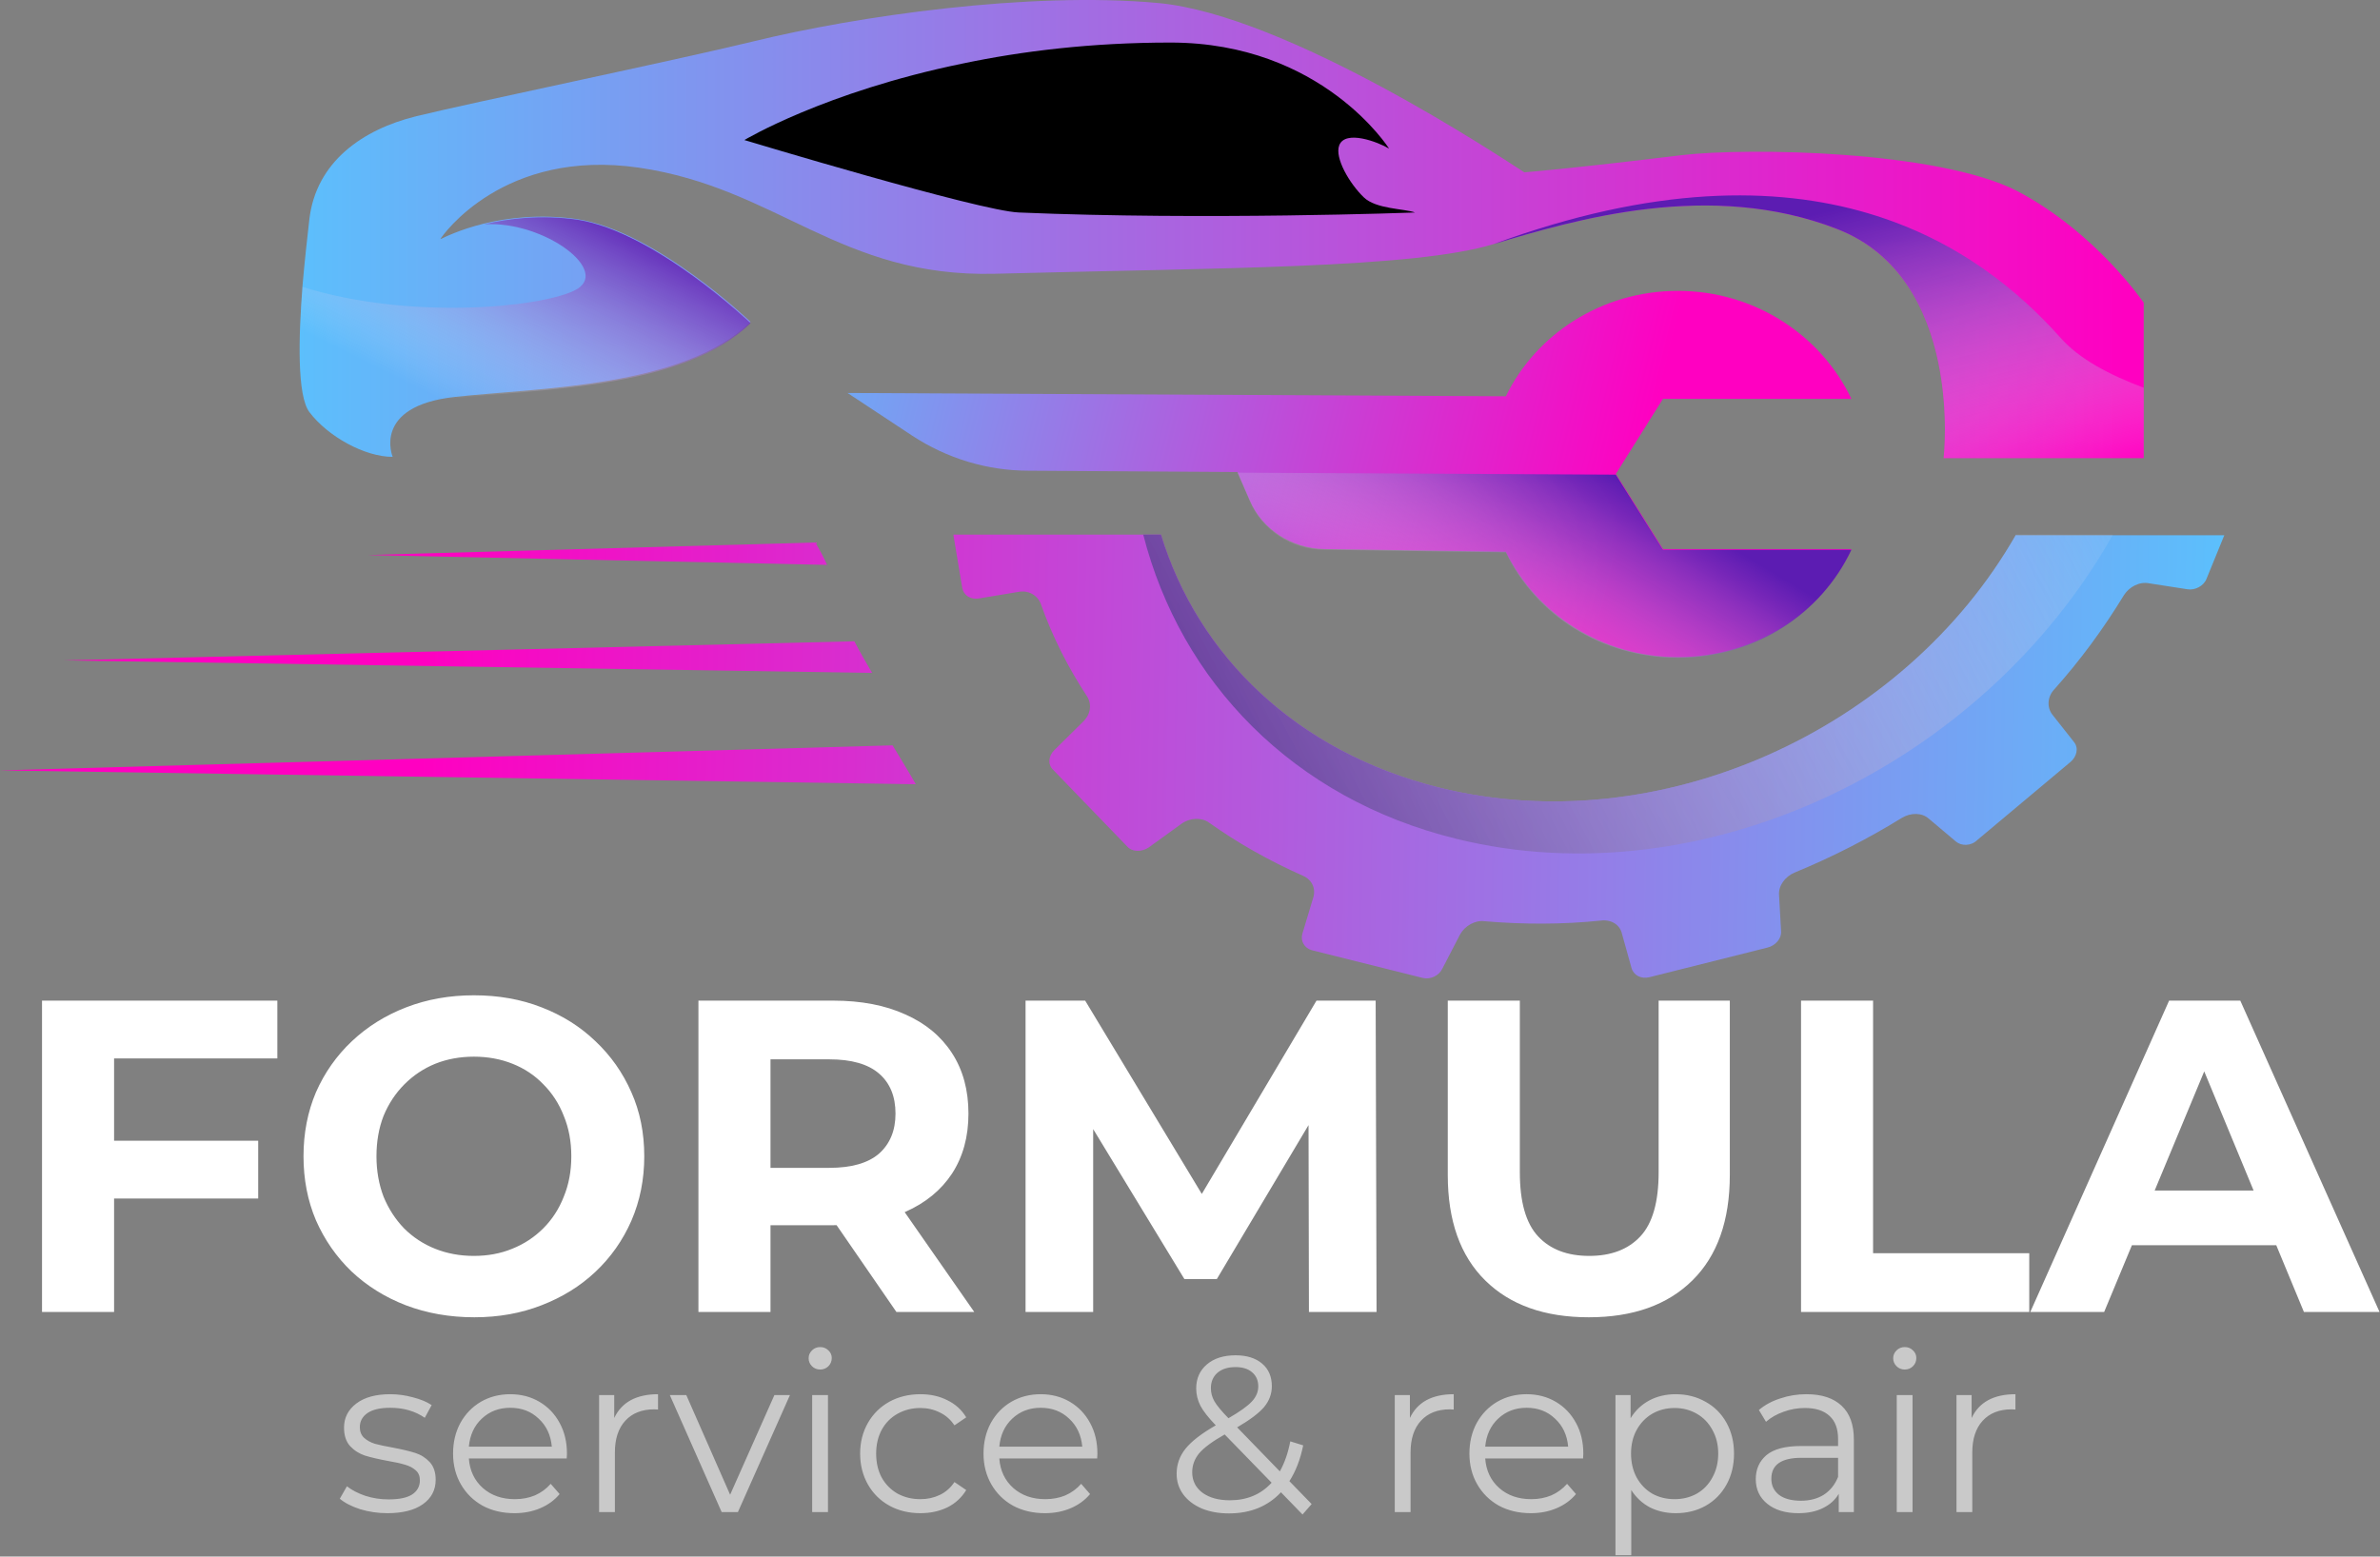 <svg width="107" height="70" viewBox="0 0 107 70" fill="none" xmlns="http://www.w3.org/2000/svg">
<rect x="0" y="0" width="107" height="70" fill="#808080" stroke="none"/>
<path d="M90.635 24.041C85.6 32.869 74.547 37.875 64.691 35.416C58.305 33.817 53.853 29.492 52.195 24.041H42.861L43.261 26.441C43.322 26.767 43.629 26.974 43.998 26.915L45.778 26.619C46.239 26.53 46.638 26.767 46.791 27.152C47.313 28.633 48.02 30.025 48.879 31.328C49.094 31.684 49.033 32.128 48.695 32.454L47.406 33.728C47.129 33.995 47.099 34.38 47.344 34.617L50.691 38.082C50.906 38.319 51.336 38.319 51.643 38.112L53.116 37.046C53.485 36.779 54.007 36.749 54.344 36.986C55.634 37.905 57.046 38.705 58.581 39.386C58.981 39.563 59.165 39.949 59.042 40.363L58.551 41.992C58.459 42.318 58.643 42.644 58.981 42.733L63.955 43.977C64.292 44.066 64.691 43.888 64.845 43.562L65.643 42.022C65.858 41.637 66.319 41.37 66.749 41.43C68.499 41.578 70.249 41.578 71.968 41.4C72.429 41.341 72.828 41.578 72.92 41.992L73.35 43.533C73.442 43.859 73.779 44.036 74.148 43.948L79.46 42.615C79.828 42.526 80.104 42.2 80.074 41.874L79.982 40.245C79.951 39.83 80.258 39.415 80.688 39.238C82.346 38.556 83.973 37.727 85.508 36.779C85.907 36.542 86.398 36.542 86.706 36.809L87.934 37.845C88.179 38.053 88.609 38.053 88.885 37.786L93.092 34.261C93.368 34.024 93.46 33.639 93.245 33.373L92.263 32.128C92.017 31.802 92.048 31.329 92.355 31.003C93.522 29.699 94.566 28.277 95.487 26.767C95.732 26.382 96.193 26.145 96.623 26.233L98.342 26.5C98.68 26.559 99.079 26.352 99.202 26.026L100 24.071H90.635V24.041Z" fill="url(#paint0_linear_112_674)"/>
<path d="M90.635 24.041C85.6 32.869 74.547 37.875 64.691 35.416C58.305 33.817 53.853 29.492 52.195 24.041H51.397C53.086 30.647 58.121 35.92 65.49 37.727C76.573 40.452 89.131 34.439 94.995 24.041H90.635Z" fill="url(#paint1_linear_112_674)"/>
<path d="M83.236 17.939H74.762L72.644 21.316L74.762 24.693H83.236C81.885 27.566 78.907 29.551 75.438 29.551C72.029 29.551 69.082 27.625 67.7 24.811L59.533 24.693C58.06 24.663 56.739 23.804 56.187 22.501L55.634 21.227L46.239 21.168C44.366 21.168 42.554 20.605 41.019 19.598L38.102 17.672L67.7 17.821C69.051 15.036 71.999 13.081 75.438 13.081C78.907 13.081 81.885 15.095 83.236 17.939Z" fill="url(#paint2_linear_112_674)"/>
<path d="M72.644 21.346L55.634 21.257L56.187 22.531C56.739 23.834 58.06 24.723 59.533 24.723L67.7 24.841C69.051 27.655 71.999 29.581 75.438 29.581C78.907 29.581 81.885 27.596 83.236 24.723H74.762L72.644 21.346Z" fill="url(#paint3_linear_112_674)"/>
<path d="M40.129 33.52L0 34.646L41.173 35.268C40.835 34.676 40.467 34.083 40.129 33.52Z" fill="url(#paint4_linear_112_674)"/>
<path d="M38.41 28.84L2.886 29.699L39.208 30.262C38.932 29.788 38.655 29.314 38.41 28.84Z" fill="url(#paint5_linear_112_674)"/>
<path d="M36.66 24.397L16.549 24.96L37.181 25.404C37.028 25.049 36.844 24.723 36.66 24.397Z" fill="url(#paint6_linear_112_674)"/>
<path d="M96.377 13.614V20.605H87.381C87.381 20.605 88.333 12.518 82.591 10.297C76.881 8.075 70.801 9.882 67.148 10.978C63.525 12.074 54.897 12.044 44.734 12.311C37.765 12.489 34.971 8.46 28.738 7.542C22.628 6.653 19.896 10.593 19.803 10.741C19.803 10.741 19.803 10.741 19.834 10.741C19.957 10.682 20.663 10.326 21.738 10.06C22.812 9.793 24.286 9.616 25.944 9.852C29.475 10.386 33.743 14.473 33.743 14.473C30.734 17.436 24.194 17.436 20.448 17.851C16.703 18.265 17.654 20.546 17.654 20.546C16.395 20.546 14.738 19.628 13.909 18.532C13.356 17.791 13.417 15.214 13.601 12.844C13.694 11.748 13.816 10.682 13.909 9.852C14.216 7.275 16.303 5.824 18.698 5.231C21.093 4.639 30.243 2.743 33.896 1.855C38.502 0.729 46.27 -0.397 52.072 0.136C57.875 0.67 67.516 7.098 68.529 7.749C68.529 7.749 70.494 7.601 75.591 6.979C78.6 6.624 87.105 6.772 90.666 8.579C94.228 10.445 96.377 13.614 96.377 13.614Z" fill="url(#paint7_linear_112_674)"/>
<path d="M33.466 6.298C33.466 6.298 37.059 4.135 43.261 2.861C45.932 2.299 49.064 1.914 52.625 1.914C59.441 1.914 62.45 6.683 62.45 6.683C61.959 6.387 60.485 5.824 60.209 6.535C59.994 7.097 60.669 8.253 61.314 8.875C61.867 9.408 63.126 9.378 63.617 9.556C63.617 9.556 54.16 9.912 45.809 9.556C44.059 9.497 33.466 6.298 33.466 6.298Z" fill="black"/>
<path d="M33.743 14.533C30.734 17.495 24.194 17.495 20.448 17.91C16.703 18.325 17.654 20.605 17.654 20.605C16.395 20.605 14.738 19.687 13.909 18.591C13.356 17.851 13.417 15.274 13.601 12.904C18.36 14.385 24.133 13.852 25.791 13.082C27.602 12.252 24.47 9.912 21.768 10.09C22.843 9.823 24.317 9.645 25.975 9.882C29.475 10.445 33.743 14.533 33.743 14.533Z" fill="url(#paint8_linear_112_674)"/>
<path d="M96.377 17.436V20.605H87.381C87.381 20.605 88.333 12.519 82.591 10.297C76.881 8.075 70.801 9.882 67.148 10.978C81.578 5.676 89.039 11.156 92.631 15.185C93.491 16.162 94.873 16.873 96.377 17.436Z" fill="url(#paint9_linear_112_674)"/>
<path d="M4.889 51.3H11.608V53.9H4.889V51.3ZM5.129 59H1.889V45H12.469V47.6H5.129V59ZM21.325 59.24C20.219 59.24 19.192 59.06 18.245 58.7C17.312 58.34 16.499 57.833 15.805 57.18C15.125 56.527 14.592 55.76 14.205 54.88C13.832 54 13.645 53.04 13.645 52C13.645 50.96 13.832 50 14.205 49.12C14.592 48.24 15.132 47.473 15.825 46.82C16.519 46.167 17.332 45.66 18.265 45.3C19.199 44.94 20.212 44.76 21.305 44.76C22.412 44.76 23.425 44.94 24.345 45.3C25.279 45.66 26.085 46.167 26.765 46.82C27.459 47.473 27.999 48.24 28.385 49.12C28.772 49.987 28.965 50.947 28.965 52C28.965 53.04 28.772 54.007 28.385 54.9C27.999 55.78 27.459 56.547 26.765 57.2C26.085 57.84 25.279 58.34 24.345 58.7C23.425 59.06 22.419 59.24 21.325 59.24ZM21.305 56.48C21.932 56.48 22.505 56.373 23.025 56.16C23.559 55.947 24.025 55.64 24.425 55.24C24.825 54.84 25.132 54.367 25.345 53.82C25.572 53.273 25.685 52.667 25.685 52C25.685 51.333 25.572 50.727 25.345 50.18C25.132 49.633 24.825 49.16 24.425 48.76C24.039 48.36 23.579 48.053 23.045 47.84C22.512 47.627 21.932 47.52 21.305 47.52C20.679 47.52 20.099 47.627 19.565 47.84C19.045 48.053 18.585 48.36 18.185 48.76C17.785 49.16 17.472 49.633 17.245 50.18C17.032 50.727 16.925 51.333 16.925 52C16.925 52.653 17.032 53.26 17.245 53.82C17.472 54.367 17.779 54.84 18.165 55.24C18.565 55.64 19.032 55.947 19.565 56.16C20.099 56.373 20.679 56.48 21.305 56.48ZM31.4 59V45H37.46C38.714 45 39.794 45.207 40.7 45.62C41.607 46.02 42.307 46.6 42.8 47.36C43.294 48.12 43.54 49.027 43.54 50.08C43.54 51.12 43.294 52.02 42.8 52.78C42.307 53.527 41.607 54.1 40.7 54.5C39.794 54.9 38.714 55.1 37.46 55.1H33.2L34.64 53.68V59H31.4ZM40.3 59L36.8 53.92H40.26L43.8 59H40.3ZM34.64 54.04L33.2 52.52H37.28C38.28 52.52 39.027 52.307 39.52 51.88C40.014 51.44 40.26 50.84 40.26 50.08C40.26 49.307 40.014 48.707 39.52 48.28C39.027 47.853 38.28 47.64 37.28 47.64H33.2L34.64 46.1V54.04ZM46.107 59V45H48.787L54.747 54.88H53.327L59.187 45H61.847L61.887 59H58.847L58.827 49.66H59.387L54.707 57.52H53.247L48.467 49.66H49.147V59H46.107ZM71.429 59.24C69.442 59.24 67.889 58.687 66.769 57.58C65.649 56.473 65.089 54.893 65.089 52.84V45H68.329V52.72C68.329 54.053 68.602 55.013 69.149 55.6C69.695 56.187 70.462 56.48 71.449 56.48C72.436 56.48 73.202 56.187 73.749 55.6C74.296 55.013 74.569 54.053 74.569 52.72V45H77.769V52.84C77.769 54.893 77.209 56.473 76.089 57.58C74.969 58.687 73.415 59.24 71.429 59.24ZM80.971 59V45H84.21V56.36H91.231V59H80.971ZM91.279 59L97.519 45H100.719L106.979 59H103.579L98.459 46.64H99.739L94.599 59H91.279ZM94.399 56L95.259 53.54H102.459L103.339 56H94.399Z" fill="white"/>
<path d="M17.417 68.05C16.99 68.05 16.58 67.99 16.187 67.87C15.8 67.743 15.497 67.587 15.277 67.4L15.597 66.84C15.817 67.013 16.093 67.157 16.427 67.27C16.76 67.377 17.107 67.43 17.467 67.43C17.947 67.43 18.3 67.357 18.527 67.21C18.76 67.057 18.877 66.843 18.877 66.57C18.877 66.377 18.813 66.227 18.687 66.12C18.56 66.007 18.4 65.923 18.207 65.87C18.013 65.81 17.757 65.753 17.437 65.7C17.01 65.62 16.667 65.54 16.407 65.46C16.147 65.373 15.923 65.23 15.737 65.03C15.557 64.83 15.467 64.553 15.467 64.2C15.467 63.76 15.65 63.4 16.017 63.12C16.383 62.84 16.893 62.7 17.547 62.7C17.887 62.7 18.227 62.747 18.567 62.84C18.907 62.927 19.187 63.043 19.407 63.19L19.097 63.76C18.663 63.46 18.147 63.31 17.547 63.31C17.093 63.31 16.75 63.39 16.517 63.55C16.29 63.71 16.177 63.92 16.177 64.18C16.177 64.38 16.24 64.54 16.367 64.66C16.5 64.78 16.663 64.87 16.857 64.93C17.05 64.983 17.317 65.04 17.657 65.1C18.077 65.18 18.413 65.26 18.667 65.34C18.92 65.42 19.137 65.557 19.317 65.75C19.497 65.943 19.587 66.21 19.587 66.55C19.587 67.01 19.393 67.377 19.007 67.65C18.627 67.917 18.097 68.05 17.417 68.05ZM25.479 65.59H21.079C21.119 66.137 21.329 66.58 21.709 66.92C22.089 67.253 22.569 67.42 23.149 67.42C23.476 67.42 23.776 67.363 24.049 67.25C24.323 67.13 24.559 66.957 24.759 66.73L25.159 67.19C24.926 67.47 24.633 67.683 24.279 67.83C23.933 67.977 23.549 68.05 23.129 68.05C22.589 68.05 22.109 67.937 21.689 67.71C21.276 67.477 20.953 67.157 20.719 66.75C20.486 66.343 20.369 65.883 20.369 65.37C20.369 64.857 20.479 64.397 20.699 63.99C20.926 63.583 21.233 63.267 21.619 63.04C22.012 62.813 22.453 62.7 22.939 62.7C23.426 62.7 23.863 62.813 24.249 63.04C24.636 63.267 24.939 63.583 25.159 63.99C25.379 64.39 25.489 64.85 25.489 65.37L25.479 65.59ZM22.939 63.31C22.433 63.31 22.006 63.473 21.659 63.8C21.319 64.12 21.126 64.54 21.079 65.06H24.809C24.762 64.54 24.566 64.12 24.219 63.8C23.879 63.473 23.453 63.31 22.939 63.31ZM27.614 63.77C27.781 63.417 28.028 63.15 28.354 62.97C28.688 62.79 29.098 62.7 29.584 62.7V63.39L29.414 63.38C28.861 63.38 28.428 63.55 28.114 63.89C27.801 64.23 27.644 64.707 27.644 65.32V68H26.934V62.74H27.614V63.77ZM35.514 62.74L33.175 68H32.444L30.114 62.74H30.855L32.825 67.22L34.815 62.74H35.514ZM36.514 62.74H37.224V68H36.514V62.74ZM36.874 61.59C36.728 61.59 36.604 61.54 36.504 61.44C36.404 61.34 36.354 61.22 36.354 61.08C36.354 60.947 36.404 60.83 36.504 60.73C36.604 60.63 36.728 60.58 36.874 60.58C37.021 60.58 37.144 60.63 37.244 60.73C37.344 60.823 37.394 60.937 37.394 61.07C37.394 61.217 37.344 61.34 37.244 61.44C37.144 61.54 37.021 61.59 36.874 61.59ZM41.38 68.05C40.86 68.05 40.393 67.937 39.98 67.71C39.573 67.483 39.253 67.167 39.02 66.76C38.787 66.347 38.67 65.883 38.67 65.37C38.67 64.857 38.787 64.397 39.02 63.99C39.253 63.583 39.573 63.267 39.98 63.04C40.393 62.813 40.86 62.7 41.38 62.7C41.833 62.7 42.237 62.79 42.59 62.97C42.95 63.143 43.233 63.4 43.44 63.74L42.91 64.1C42.737 63.84 42.517 63.647 42.25 63.52C41.983 63.387 41.693 63.32 41.38 63.32C41 63.32 40.657 63.407 40.35 63.58C40.05 63.747 39.813 63.987 39.64 64.3C39.473 64.613 39.39 64.97 39.39 65.37C39.39 65.777 39.473 66.137 39.64 66.45C39.813 66.757 40.05 66.997 40.35 67.17C40.657 67.337 41 67.42 41.38 67.42C41.693 67.42 41.983 67.357 42.25 67.23C42.517 67.103 42.737 66.91 42.91 66.65L43.44 67.01C43.233 67.35 42.95 67.61 42.59 67.79C42.23 67.963 41.827 68.05 41.38 68.05ZM49.327 65.59H44.927C44.967 66.137 45.177 66.58 45.557 66.92C45.937 67.253 46.417 67.42 46.997 67.42C47.324 67.42 47.623 67.363 47.897 67.25C48.17 67.13 48.407 66.957 48.607 66.73L49.007 67.19C48.773 67.47 48.48 67.683 48.127 67.83C47.78 67.977 47.397 68.05 46.977 68.05C46.437 68.05 45.957 67.937 45.537 67.71C45.123 67.477 44.8 67.157 44.567 66.75C44.334 66.343 44.217 65.883 44.217 65.37C44.217 64.857 44.327 64.397 44.547 63.99C44.773 63.583 45.08 63.267 45.467 63.04C45.86 62.813 46.3 62.7 46.787 62.7C47.273 62.7 47.71 62.813 48.097 63.04C48.483 63.267 48.787 63.583 49.007 63.99C49.227 64.39 49.337 64.85 49.337 65.37L49.327 65.59ZM46.787 63.31C46.28 63.31 45.853 63.473 45.507 63.8C45.167 64.12 44.974 64.54 44.927 65.06H48.657C48.61 64.54 48.413 64.12 48.067 63.8C47.727 63.473 47.3 63.31 46.787 63.31ZM58.559 68.11L57.589 67.11C56.996 67.743 56.216 68.06 55.249 68.06C54.796 68.06 54.389 67.987 54.029 67.84C53.676 67.687 53.399 67.477 53.199 67.21C52.999 66.937 52.899 66.627 52.899 66.28C52.899 65.86 53.032 65.483 53.299 65.15C53.566 64.817 54.019 64.467 54.659 64.1C54.326 63.753 54.096 63.46 53.969 63.22C53.843 62.973 53.779 62.713 53.779 62.44C53.779 61.993 53.939 61.633 54.259 61.36C54.579 61.087 55.009 60.95 55.549 60.95C56.049 60.95 56.446 61.073 56.739 61.32C57.032 61.567 57.179 61.907 57.179 62.34C57.179 62.687 57.062 63 56.829 63.28C56.596 63.553 56.193 63.857 55.619 64.19L57.539 66.17C57.752 65.79 57.909 65.34 58.009 64.82L58.589 65C58.462 65.627 58.256 66.163 57.969 66.61L58.969 67.64L58.559 68.11ZM55.549 61.48C55.203 61.48 54.929 61.567 54.729 61.74C54.536 61.913 54.439 62.143 54.439 62.43C54.439 62.637 54.492 62.833 54.599 63.02C54.706 63.207 54.916 63.46 55.229 63.78C55.736 63.487 56.086 63.237 56.279 63.03C56.472 62.823 56.569 62.597 56.569 62.35C56.569 62.083 56.479 61.873 56.299 61.72C56.119 61.56 55.869 61.48 55.549 61.48ZM55.289 67.47C56.062 67.47 56.689 67.207 57.169 66.68L55.059 64.51C54.506 64.823 54.123 65.107 53.909 65.36C53.703 65.613 53.599 65.897 53.599 66.21C53.599 66.59 53.752 66.897 54.059 67.13C54.373 67.357 54.782 67.47 55.289 67.47ZM63.386 63.77C63.553 63.417 63.799 63.15 64.126 62.97C64.459 62.79 64.869 62.7 65.356 62.7V63.39L65.186 63.38C64.632 63.38 64.199 63.55 63.886 63.89C63.572 64.23 63.416 64.707 63.416 65.32V68H62.706V62.74H63.386V63.77ZM71.172 65.59H66.772C66.812 66.137 67.022 66.58 67.403 66.92C67.782 67.253 68.263 67.42 68.843 67.42C69.169 67.42 69.469 67.363 69.743 67.25C70.016 67.13 70.252 66.957 70.453 66.73L70.853 67.19C70.619 67.47 70.326 67.683 69.972 67.83C69.626 67.977 69.243 68.05 68.823 68.05C68.282 68.05 67.802 67.937 67.382 67.71C66.969 67.477 66.646 67.157 66.412 66.75C66.179 66.343 66.062 65.883 66.062 65.37C66.062 64.857 66.172 64.397 66.392 63.99C66.619 63.583 66.926 63.267 67.312 63.04C67.706 62.813 68.146 62.7 68.632 62.7C69.119 62.7 69.556 62.813 69.942 63.04C70.329 63.267 70.632 63.583 70.853 63.99C71.073 64.39 71.183 64.85 71.183 65.37L71.172 65.59ZM68.632 63.31C68.126 63.31 67.699 63.473 67.353 63.8C67.013 64.12 66.819 64.54 66.772 65.06H70.502C70.456 64.54 70.259 64.12 69.912 63.8C69.573 63.473 69.146 63.31 68.632 63.31ZM75.338 62.7C75.831 62.7 76.278 62.813 76.678 63.04C77.078 63.26 77.391 63.573 77.618 63.98C77.844 64.387 77.958 64.85 77.958 65.37C77.958 65.897 77.844 66.363 77.618 66.77C77.391 67.177 77.078 67.493 76.678 67.72C76.284 67.94 75.838 68.05 75.338 68.05C74.911 68.05 74.524 67.963 74.178 67.79C73.838 67.61 73.558 67.35 73.338 67.01V69.94H72.628V62.74H73.308V63.78C73.521 63.433 73.801 63.167 74.148 62.98C74.501 62.793 74.898 62.7 75.338 62.7ZM75.288 67.42C75.654 67.42 75.988 67.337 76.288 67.17C76.588 66.997 76.821 66.753 76.988 66.44C77.161 66.127 77.248 65.77 77.248 65.37C77.248 64.97 77.161 64.617 76.988 64.31C76.821 63.997 76.588 63.753 76.288 63.58C75.988 63.407 75.654 63.32 75.288 63.32C74.914 63.32 74.578 63.407 74.278 63.58C73.984 63.753 73.751 63.997 73.578 64.31C73.411 64.617 73.328 64.97 73.328 65.37C73.328 65.77 73.411 66.127 73.578 66.44C73.751 66.753 73.984 66.997 74.278 67.17C74.578 67.337 74.914 67.42 75.288 67.42ZM81.216 62.7C81.902 62.7 82.429 62.873 82.796 63.22C83.162 63.56 83.346 64.067 83.346 64.74V68H82.666V67.18C82.506 67.453 82.269 67.667 81.956 67.82C81.649 67.973 81.282 68.05 80.856 68.05C80.269 68.05 79.802 67.91 79.456 67.63C79.109 67.35 78.936 66.98 78.936 66.52C78.936 66.073 79.096 65.713 79.416 65.44C79.742 65.167 80.259 65.03 80.966 65.03H82.636V64.71C82.636 64.257 82.509 63.913 82.256 63.68C82.002 63.44 81.632 63.32 81.146 63.32C80.812 63.32 80.492 63.377 80.186 63.49C79.879 63.597 79.616 63.747 79.396 63.94L79.076 63.41C79.342 63.183 79.662 63.01 80.036 62.89C80.409 62.763 80.802 62.7 81.216 62.7ZM80.966 67.49C81.366 67.49 81.709 67.4 81.996 67.22C82.282 67.033 82.496 66.767 82.636 66.42V65.56H80.986C80.086 65.56 79.636 65.873 79.636 66.5C79.636 66.807 79.752 67.05 79.986 67.23C80.219 67.403 80.546 67.49 80.966 67.49ZM85.274 62.74H85.984V68H85.274V62.74ZM85.634 61.59C85.487 61.59 85.364 61.54 85.264 61.44C85.164 61.34 85.114 61.22 85.114 61.08C85.114 60.947 85.164 60.83 85.264 60.73C85.364 60.63 85.487 60.58 85.634 60.58C85.781 60.58 85.904 60.63 86.004 60.73C86.104 60.823 86.154 60.937 86.154 61.07C86.154 61.217 86.104 61.34 86.004 61.44C85.904 61.54 85.781 61.59 85.634 61.59ZM88.64 63.77C88.806 63.417 89.053 63.15 89.38 62.97C89.713 62.79 90.123 62.7 90.61 62.7V63.39L90.44 63.38C89.886 63.38 89.453 63.55 89.14 63.89C88.826 64.23 88.67 64.707 88.67 65.32V68H87.96V62.74H88.64V63.77Z" fill="#C9C9C9"/>
<defs>
<linearGradient id="paint0_linear_112_674" x1="99.6" y1="34.343" x2="18.148" y2="32.814" gradientUnits="userSpaceOnUse">
<stop stop-color="#5CBFFC"/>
<stop offset="0.991" stop-color="#FF00C1"/>
</linearGradient>
<linearGradient id="paint1_linear_112_674" x1="48.847" y1="38.698" x2="95.81" y2="14.02" gradientUnits="userSpaceOnUse">
<stop stop-color="#412083"/>
<stop offset="0.996" stop-color="white" stop-opacity="0"/>
</linearGradient>
<linearGradient id="paint2_linear_112_674" x1="34.087" y1="12.035" x2="74.077" y2="21.693" gradientUnits="userSpaceOnUse">
<stop stop-color="#5CBFFC"/>
<stop offset="0.991" stop-color="#FF00C1"/>
</linearGradient>
<linearGradient id="paint3_linear_112_674" x1="64.83" y1="30.194" x2="70.742" y2="20.343" gradientUnits="userSpaceOnUse">
<stop stop-color="white" stop-opacity="0"/>
<stop offset="0.126" stop-color="#E6DDF3" stop-opacity="0.126"/>
<stop offset="0.445" stop-color="#AC8BD8" stop-opacity="0.445"/>
<stop offset="0.707" stop-color="#814FC3" stop-opacity="0.707"/>
<stop offset="0.899" stop-color="#662AB7" stop-opacity="0.899"/>
<stop offset="1" stop-color="#5C1CB2"/>
</linearGradient>
<linearGradient id="paint4_linear_112_674" x1="99.579" y1="35.46" x2="18.127" y2="33.931" gradientUnits="userSpaceOnUse">
<stop stop-color="#5CBFFC"/>
<stop offset="0.991" stop-color="#FF00C1"/>
</linearGradient>
<linearGradient id="paint5_linear_112_674" x1="99.669" y1="30.649" x2="18.218" y2="29.12" gradientUnits="userSpaceOnUse">
<stop stop-color="#5CBFFC"/>
<stop offset="0.991" stop-color="#FF00C1"/>
</linearGradient>
<linearGradient id="paint6_linear_112_674" x1="99.757" y1="25.984" x2="18.305" y2="24.455" gradientUnits="userSpaceOnUse">
<stop stop-color="#5CBFFC"/>
<stop offset="0.991" stop-color="#FF00C1"/>
</linearGradient>
<linearGradient id="paint7_linear_112_674" x1="13.426" y1="10.326" x2="96.38" y2="10.326" gradientUnits="userSpaceOnUse">
<stop stop-color="#5CBFFC"/>
<stop offset="0.991" stop-color="#FF00C1"/>
</linearGradient>
<linearGradient id="paint8_linear_112_674" x1="21.06" y1="18.58" x2="26.089" y2="8.423" gradientUnits="userSpaceOnUse">
<stop stop-color="white" stop-opacity="0"/>
<stop offset="0.126" stop-color="#E6DDF3" stop-opacity="0.126"/>
<stop offset="0.445" stop-color="#AC8BD8" stop-opacity="0.445"/>
<stop offset="0.707" stop-color="#814FC3" stop-opacity="0.707"/>
<stop offset="0.899" stop-color="#662AB7" stop-opacity="0.899"/>
<stop offset="1" stop-color="#5C1CB2"/>
</linearGradient>
<linearGradient id="paint9_linear_112_674" x1="84.446" y1="24.026" x2="80.838" y2="9.815" gradientUnits="userSpaceOnUse">
<stop stop-color="white" stop-opacity="0"/>
<stop offset="0.126" stop-color="#E6DDF3" stop-opacity="0.126"/>
<stop offset="0.445" stop-color="#AC8BD8" stop-opacity="0.445"/>
<stop offset="0.707" stop-color="#814FC3" stop-opacity="0.707"/>
<stop offset="0.899" stop-color="#662AB7" stop-opacity="0.899"/>
<stop offset="1" stop-color="#5C1CB2"/>
</linearGradient>
</defs>
</svg>
